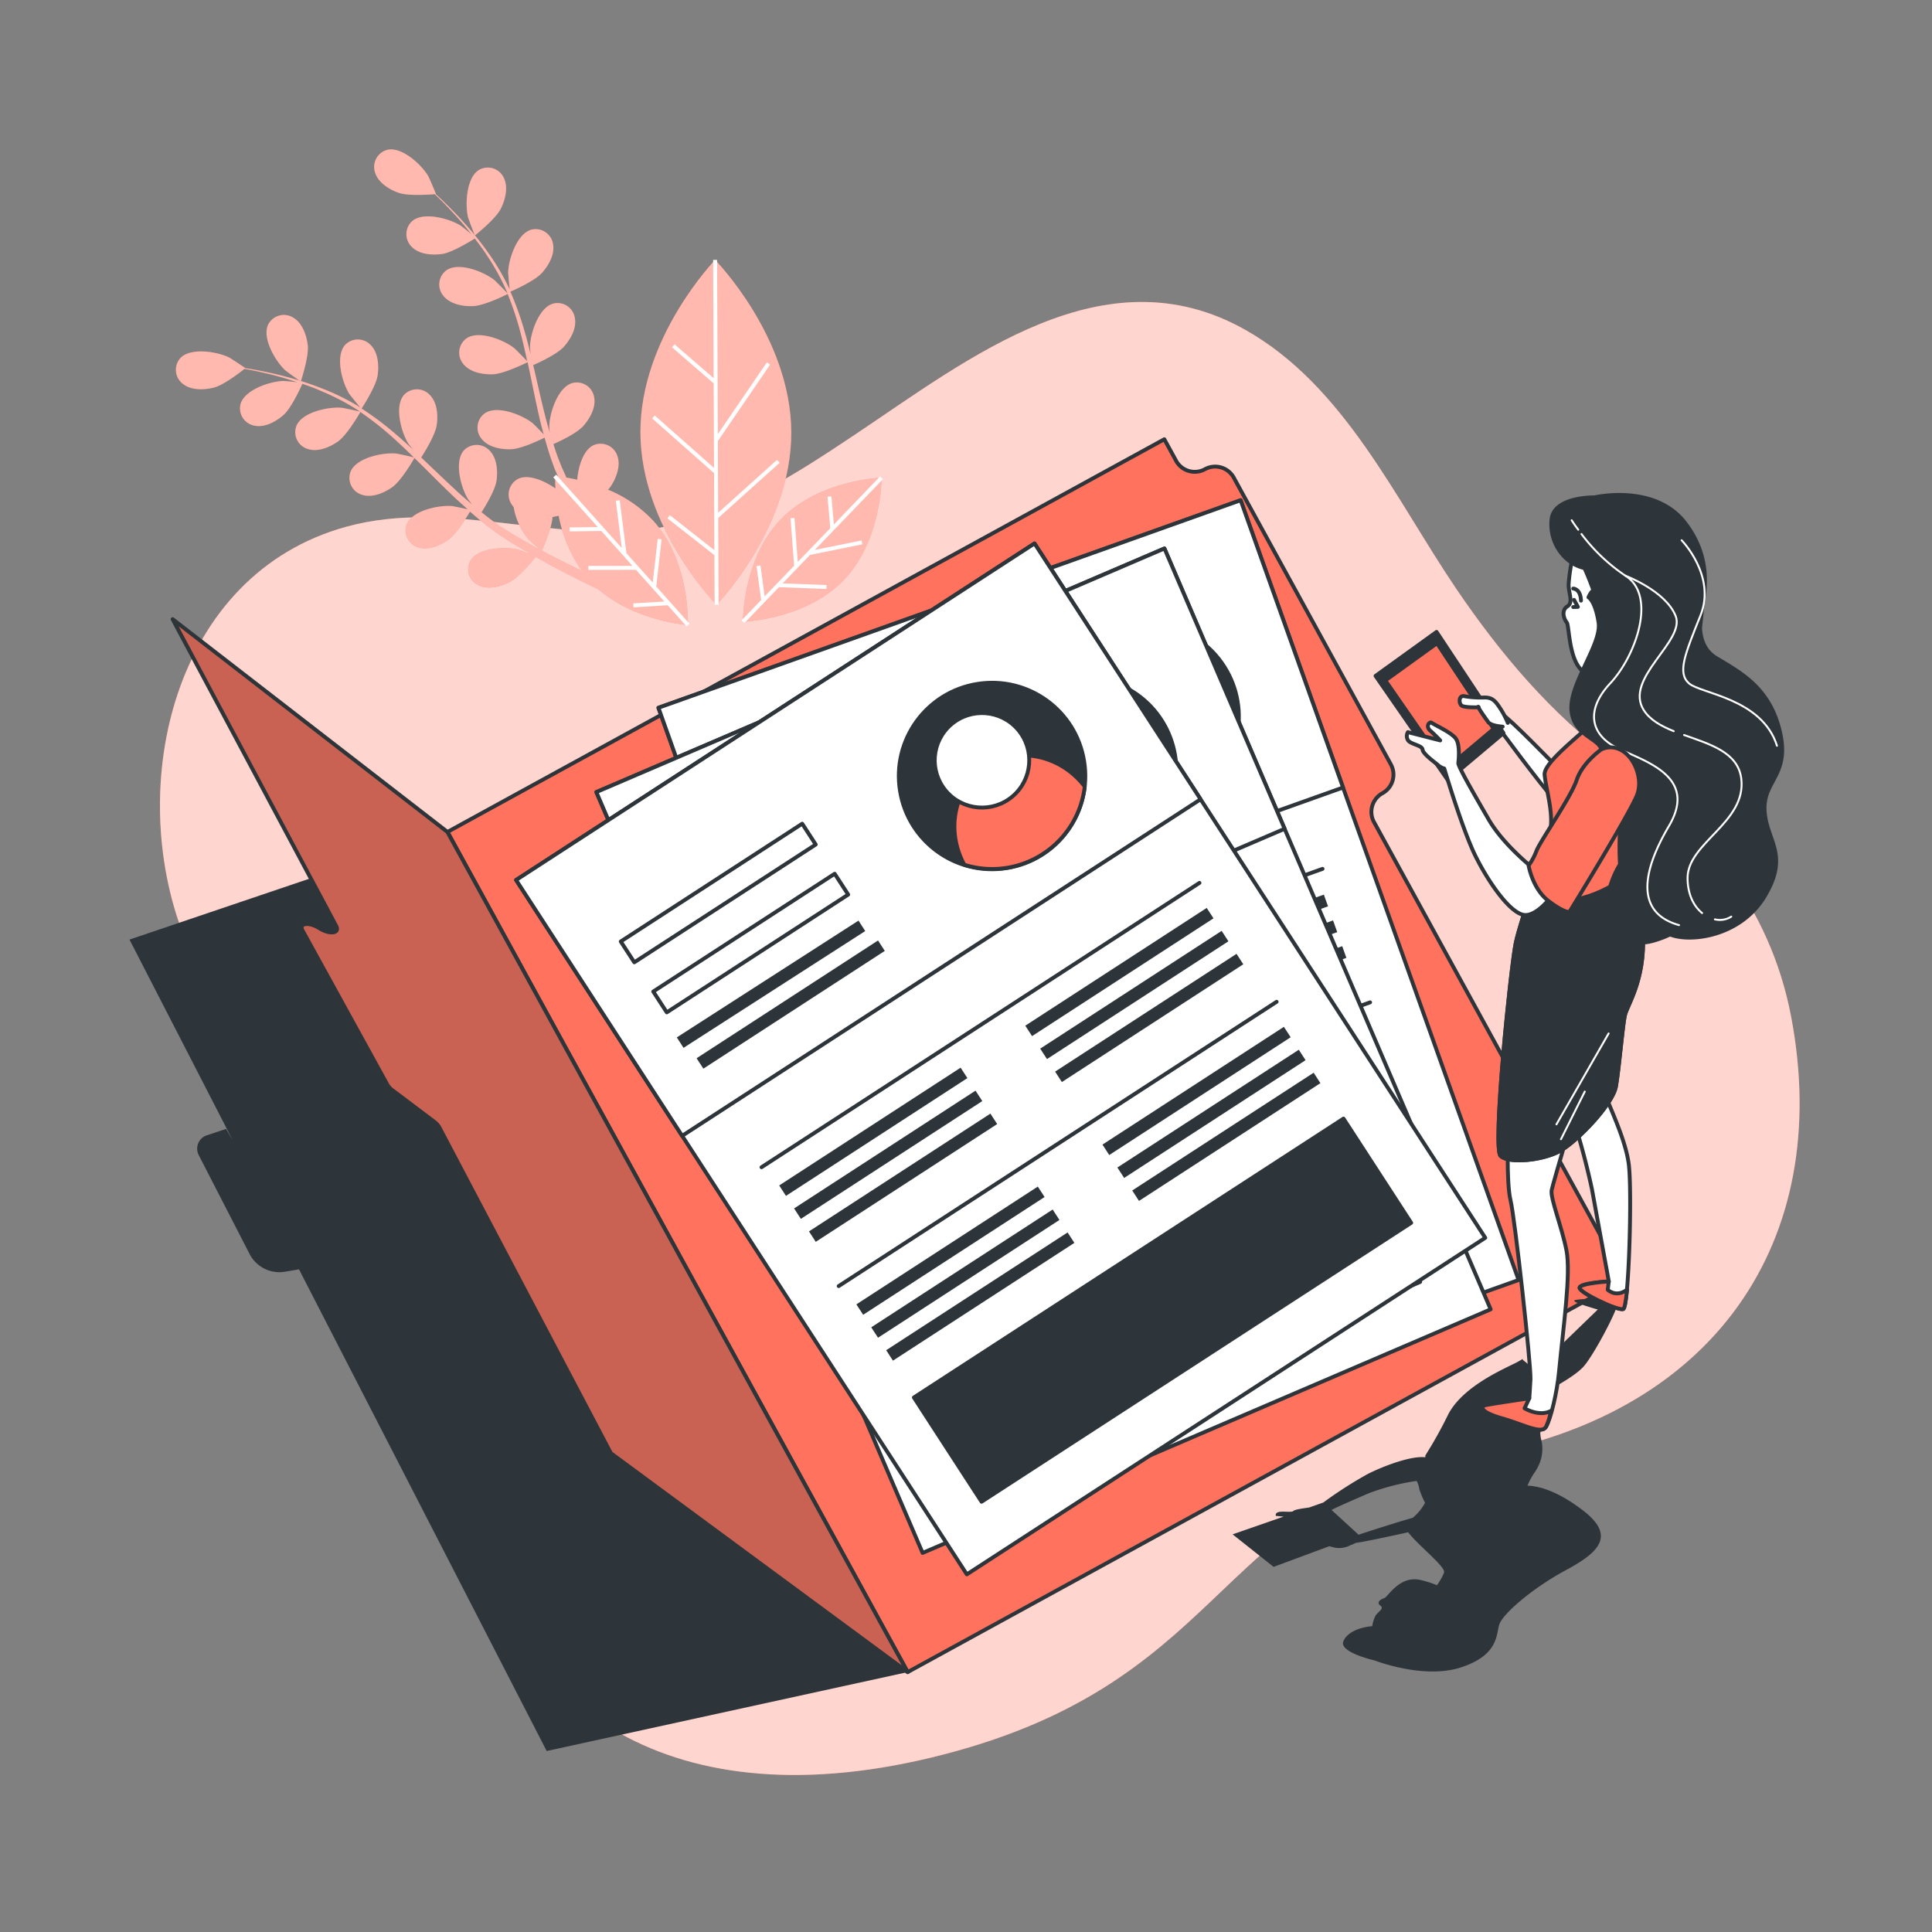 <svg xmlns="http://www.w3.org/2000/svg" viewBox="0 0 500 500"><rect x="0" y="0" width="500" height="500" fill="#808080" stroke="none"/><g id="freepik--background-simple--inject-14"><path d="M376.91,152.43c-15.85-23.38-29-52.62-54.63-67.07-36.45-20.55-71.49,7.39-101,27.11-15.5,10.35-32,21.13-50.78,24.13-26.86,4.3-54.14-7.59-80.77-.31-45,12.3-57.31,67-42.18,105.87,21,54,68,112,77,156s51,75,123,55,68-66,132-76,95-56,84-114c-5.41-28.55-22.95-49.5-45.76-66.32C401.47,184.84,388.25,169.15,376.91,152.43Z" style="fill:#FF725E"></path><g style="opacity:0.7"><path d="M376.91,152.43c-15.85-23.38-29-52.62-54.63-67.07-36.45-20.55-71.49,7.39-101,27.11-15.5,10.35-32,21.13-50.78,24.13-26.86,4.3-54.14-7.59-80.77-.31-45,12.3-57.31,67-42.18,105.87,21,54,68,112,77,156s51,75,123,55,68-66,132-76,95-56,84-114c-5.41-28.55-22.95-49.5-45.76-66.32C401.47,184.84,388.25,169.15,376.91,152.43Z" style="fill:#fff"></path></g></g><g id="freepik--Plants--inject-14"><path d="M122.92,60.92s5.31-4.19,6.67-6.88c1.16-2.29,2-5.53.8-8A4.55,4.55,0,0,0,123.94,44c-3.27,2-3.62,9-2.79,12.3C121.22,56.59,122.87,61,122.92,60.92Z" style="fill:#FF725E"></path><path d="M73.85,95.85c.21.2,4,2.94,4,2.87S80,92.3,79.64,89.31c-.3-2.55-1.39-5.72-3.73-7.09a4.56,4.56,0,0,0-6.53,1.83C67.78,87.55,71.31,93.52,73.85,95.85Z" style="fill:#FF725E"></path><path d="M185.07,67.27S165.64,87.33,165.74,112s19.72,44.53,19.72,44.53,19.43-20.06,19.32-44.7S185.07,67.27,185.07,67.27Z" style="fill:#FF725E"></path><path d="M157.36,126.73a7.46,7.46,0,0,0,.71-.89c1.41-2.14,2.62-5.26,1.71-7.82a4.56,4.56,0,0,0-6.17-2.8c-2.64,1.25-3.94,5.48-4.22,8.94-1-.24-2-.43-2.81-.56-.35-.79-.7-1.58-1.06-2.37s-.65-1.65-1-2.48c-.47-1.23-.89-2.52-1.31-3.81,1.54-.69,6-2.78,7.68-4.63s3.39-4.8,2.88-7.47a4.55,4.55,0,0,0-5.68-3.7c-3.69,1.09-5.86,7.69-5.93,11.12,0,.11,0,.84.13,1.71-.37-1.28-.75-2.54-1.08-3.84-.95-3.69-1.8-7.48-2.67-11.27-.18-.79-.37-1.58-.56-2.37,1.3-.57,6.17-2.8,7.92-4.73s3.38-4.8,2.87-7.47a4.54,4.54,0,0,0-5.68-3.7c-3.68,1.09-5.85,7.69-5.93,11.12,0,.13.07,1,.16,2-.5-2.06-1-4.1-1.61-6.11a80.16,80.16,0,0,0-3.63-10.12c.46-.2,6.22-2.69,8.16-4.84,1.72-1.91,3.39-4.81,2.88-7.48a4.56,4.56,0,0,0-5.68-3.7c-3.69,1.1-5.86,7.69-5.93,11.13,0,.24.28,3.38.42,4.5l0-.12a59.75,59.75,0,0,0-5.29-9.14,80.48,80.48,0,0,0-5.84-7.41c-1.91-2.21-3.8-4.11-5.49-5.78-.91-.9-1.77-1.7-2.58-2.44h.08c.07,0-1.8-4.29-1.94-4.55-1.73-3-6.81-7.71-10.57-6.89a4.56,4.56,0,0,0-3.19,6c.84,2.58,3.7,4.33,6.13,5.16s7.92.45,9.26.33c.83.78,1.7,1.63,2.64,2.59,1.64,1.71,3.48,3.64,5.34,5.88.5.6,1,1.26,1.51,1.89-1.07-.89-2.56-2.08-2.72-2.18-2.9-1.85-9.59-3.71-12.55-1.25a4.56,4.56,0,0,0-.07,6.78c1.93,1.9,5.27,2.13,7.81,1.76s7.39-3.35,8.41-4c1.1,1.42,2.2,2.9,3.25,4.51a58.45,58.45,0,0,1,5,9.13c.08.19.14.39.21.57-.45-.53-3.15-3.26-3.37-3.43-2.68-2.15-9.12-4.73-12.33-2.61a4.55,4.55,0,0,0-.82,6.73c1.71,2.1,5,2.7,7.57,2.6,3-.1,8.78-3,9-3.15a79.31,79.31,0,0,1,3.29,9.87c.66,2.48,1.23,5,1.78,7.58-.6-.68-3.12-3.21-3.32-3.38-2.68-2.15-9.12-4.73-12.34-2.61a4.56,4.56,0,0,0-.82,6.73c1.72,2.1,5,2.7,7.58,2.6,2.88-.1,8.48-2.89,9-3.13.25,1.16.5,2.32.74,3.49.79,3.8,1.56,7.62,2.43,11.36.31,1.3.65,2.57,1,3.84-.94-1-2.69-2.75-2.85-2.88-2.68-2.16-9.13-4.74-12.34-2.62a4.55,4.55,0,0,0-.82,6.73c1.71,2.11,5,2.7,7.57,2.61s7.33-2.34,8.66-3c.59,2.11,1.21,4.19,1.93,6.21.33.86.6,1.76,1,2.57l.55,1.29-.75-.07s0,1.21.07,3.16c-2.83-2-6.91-3.75-9.56-2.53a4.56,4.56,0,0,0-1.83,6.53,5.24,5.24,0,0,0,.59.81,17.7,17.7,0,0,0,3.66,8.15c.14.16,2.06,1.94,3.07,2.82-1-.52-1.94-1-2.94-1.61-1.44-.8-2.94-1.69-4.4-2.55L130,136.55c-.77-.47-1.45-1-2.19-1.52-1.07-.77-2.13-1.61-3.19-2.46.9-1.42,3.48-5.63,3.86-8.09s.17-5.88-1.73-7.82a4.56,4.56,0,0,0-6.78,0c-2.47,3-.64,9.65,1.19,12.56.06.09.51.67,1,1.34-1-.85-2-1.7-3-2.6-2.82-2.56-5.62-5.25-8.44-7.93L109,118.4c.77-1.19,3.6-5.73,4-8.3s.17-5.88-1.72-7.83a4.56,4.56,0,0,0-6.78,0c-2.47,3-.64,9.64,1.19,12.55.06.11.6.79,1.21,1.55-1.55-1.43-3.11-2.85-4.71-4.2a80.33,80.33,0,0,0-8.61-6.44c.27-.42,3.7-5.68,4.14-8.54.38-2.54.17-5.88-1.73-7.82a4.55,4.55,0,0,0-6.77,0c-2.48,3-.65,9.65,1.18,12.56.13.2,2.11,2.67,2.84,3.52l-.11-.07a59,59,0,0,0-9.45-4.71,82,82,0,0,0-9-3c-2.82-.79-5.44-1.33-7.76-1.8-1.27-.24-2.42-.43-3.51-.61l.07,0c.05,0-3.87-2.59-4.14-2.72-3.07-1.53-9.92-2.67-12.61.08a4.56,4.56,0,0,0,.64,6.75c2.13,1.69,5.47,1.57,8,.93s6.85-4,7.9-4.84c1.12.2,2.32.43,3.64.71,2.31.51,4.91,1.11,7.69,2,.75.23,1.54.5,2.31.74-1.39-.14-3.29-.32-3.48-.32-3.43.07-10,2.2-11.15,5.89a4.54,4.54,0,0,0,3.67,5.69c2.67.52,5.58-1.13,7.49-2.84s4.31-6.87,4.81-8c1.7.57,3.43,1.2,5.19,2a58.93,58.93,0,0,1,9.23,4.85c.17.11.33.25.5.36-.67-.19-4.43-1-4.7-1-3.42-.32-10.22,1.08-11.73,4.62a4.54,4.54,0,0,0,3,6.06c2.6.81,5.67-.51,7.76-2,2.41-1.72,5.64-7.39,5.76-7.6a79.78,79.78,0,0,1,8.19,6.42c1.92,1.71,3.8,3.51,5.67,5.34-.88-.23-4.37-1-4.63-1-3.42-.32-10.22,1.08-11.73,4.62a4.56,4.56,0,0,0,3,6.07c2.6.81,5.67-.51,7.76-2,2.35-1.68,5.47-7.09,5.74-7.55l2.54,2.5c2.75,2.74,5.5,5.5,8.3,8.14,1,.91,2,1.78,2.94,2.65-1.33-.3-3.76-.81-4-.83-3.43-.31-10.22,1.09-11.74,4.63a4.55,4.55,0,0,0,3,6.06c2.59.81,5.67-.51,7.76-2s4.82-6,5.57-7.27c1.65,1.43,3.32,2.82,5,4.11.75.54,1.48,1.14,2.23,1.62l2.21,1.48c1.54,1,3,1.85,4.44,2.7.73.44,1.43.83,2.15,1.25-1.3-.51-3.37-1.28-3.57-1.33-3.33-.83-10.27-.48-12.3,2.79a4.55,4.55,0,0,0,2.08,6.45c2.44,1.2,5.68.36,8-.8,2.52-1.28,6.32-6,6.78-6.56,1.77,1,3.5,2,5.13,2.84,4.36,2.34,8.17,4.2,11.12,5.58,9.6,8.3,23.11,9.22,23.11,9.22s.71-16.18-8.81-26.83A33.35,33.35,0,0,0,157.36,126.73ZM140.23,142.5c.3-.66,2.6-5.8,2.76-8.7.53-.1,1.07-.21,1.59-.33a37.38,37.38,0,0,0,6,14.25c-1.75-.83-3.64-1.75-5.64-2.77C143.4,144.19,141.83,143.37,140.23,142.5Z" style="fill:#FF725E"></path><path d="M228.15,123.63s-16.19.5-26.1,10.79-9.78,26.49-9.78,26.49,16.19-.5,26.09-10.79S228.15,123.63,228.15,123.63Z" style="fill:#FF725E"></path><g style="opacity:0.5"><path d="M122.92,60.92s5.31-4.19,6.67-6.88c1.16-2.29,2-5.53.8-8A4.55,4.55,0,0,0,123.94,44c-3.27,2-3.62,9-2.79,12.3C121.22,56.59,122.87,61,122.92,60.92Z" style="fill:#fff"></path><path d="M73.85,95.85c.21.2,4,2.94,4,2.87S80,92.3,79.64,89.31c-.3-2.55-1.39-5.72-3.73-7.09a4.56,4.56,0,0,0-6.53,1.83C67.78,87.55,71.31,93.52,73.85,95.85Z" style="fill:#fff"></path><path d="M185.07,67.27S165.64,87.33,165.74,112s19.72,44.53,19.72,44.53,19.43-20.06,19.32-44.7S185.07,67.27,185.07,67.27Z" style="fill:#fff"></path><path d="M157.36,126.73a7.46,7.46,0,0,0,.71-.89c1.41-2.14,2.62-5.26,1.71-7.82a4.56,4.56,0,0,0-6.17-2.8c-2.64,1.25-3.94,5.48-4.22,8.94-1-.24-2-.43-2.81-.56-.35-.79-.7-1.58-1.06-2.37s-.65-1.65-1-2.48c-.47-1.23-.89-2.52-1.31-3.81,1.54-.69,6-2.78,7.68-4.63s3.39-4.8,2.88-7.47a4.55,4.55,0,0,0-5.68-3.7c-3.69,1.09-5.86,7.69-5.93,11.12,0,.11,0,.84.13,1.71-.37-1.28-.75-2.54-1.08-3.84-.95-3.69-1.8-7.48-2.67-11.27-.18-.79-.37-1.58-.56-2.37,1.3-.57,6.17-2.8,7.92-4.73s3.38-4.8,2.87-7.47a4.54,4.54,0,0,0-5.68-3.7c-3.68,1.09-5.85,7.69-5.93,11.12,0,.13.07,1,.16,2-.5-2.06-1-4.1-1.61-6.11a80.16,80.16,0,0,0-3.63-10.12c.46-.2,6.22-2.69,8.16-4.84,1.72-1.91,3.39-4.81,2.88-7.48a4.56,4.56,0,0,0-5.68-3.7c-3.69,1.1-5.86,7.69-5.93,11.13,0,.24.28,3.38.42,4.5l0-.12a59.75,59.75,0,0,0-5.29-9.14,80.48,80.48,0,0,0-5.84-7.41c-1.91-2.21-3.8-4.11-5.49-5.78-.91-.9-1.77-1.7-2.58-2.44h.08c.07,0-1.8-4.29-1.94-4.55-1.73-3-6.81-7.71-10.57-6.89a4.56,4.56,0,0,0-3.19,6c.84,2.58,3.7,4.33,6.13,5.16s7.92.45,9.26.33c.83.78,1.7,1.63,2.64,2.59,1.64,1.71,3.48,3.64,5.34,5.88.5.6,1,1.26,1.51,1.89-1.07-.89-2.56-2.08-2.72-2.18-2.9-1.85-9.59-3.71-12.55-1.25a4.56,4.56,0,0,0-.07,6.78c1.93,1.9,5.27,2.13,7.81,1.76s7.39-3.35,8.41-4c1.1,1.42,2.2,2.9,3.25,4.51a58.45,58.45,0,0,1,5,9.13c.08.19.14.39.21.57-.45-.53-3.15-3.26-3.37-3.43-2.68-2.15-9.12-4.73-12.33-2.61a4.55,4.55,0,0,0-.82,6.73c1.71,2.1,5,2.7,7.57,2.6,3-.1,8.78-3,9-3.15a79.31,79.31,0,0,1,3.29,9.87c.66,2.48,1.23,5,1.78,7.58-.6-.68-3.12-3.21-3.32-3.38-2.68-2.15-9.12-4.73-12.34-2.61a4.56,4.56,0,0,0-.82,6.73c1.72,2.1,5,2.7,7.58,2.6,2.88-.1,8.48-2.89,9-3.13.25,1.16.5,2.32.74,3.49.79,3.8,1.56,7.62,2.43,11.36.31,1.3.65,2.57,1,3.84-.94-1-2.69-2.75-2.85-2.88-2.68-2.16-9.13-4.74-12.34-2.62a4.55,4.55,0,0,0-.82,6.73c1.71,2.11,5,2.7,7.57,2.61s7.33-2.34,8.66-3c.59,2.11,1.21,4.19,1.93,6.21.33.86.6,1.76,1,2.57l.55,1.29-.75-.07s0,1.21.07,3.16c-2.83-2-6.91-3.75-9.56-2.53a4.56,4.56,0,0,0-1.83,6.53,5.24,5.24,0,0,0,.59.81,17.7,17.7,0,0,0,3.66,8.15c.14.16,2.06,1.94,3.07,2.82-1-.52-1.94-1-2.94-1.61-1.44-.8-2.94-1.69-4.4-2.55L130,136.55c-.77-.47-1.45-1-2.19-1.52-1.07-.77-2.13-1.61-3.19-2.46.9-1.42,3.48-5.63,3.86-8.09s.17-5.88-1.73-7.82a4.56,4.56,0,0,0-6.78,0c-2.47,3-.64,9.65,1.19,12.56.06.09.51.67,1,1.34-1-.85-2-1.7-3-2.6-2.82-2.56-5.62-5.25-8.44-7.93L109,118.4c.77-1.19,3.6-5.73,4-8.3s.17-5.88-1.72-7.83a4.56,4.56,0,0,0-6.78,0c-2.47,3-.64,9.64,1.19,12.55.06.11.6.79,1.21,1.55-1.55-1.43-3.11-2.85-4.71-4.2a80.33,80.33,0,0,0-8.61-6.44c.27-.42,3.7-5.68,4.14-8.54.38-2.54.17-5.88-1.73-7.82a4.55,4.55,0,0,0-6.77,0c-2.48,3-.65,9.65,1.18,12.56.13.2,2.11,2.67,2.84,3.52l-.11-.07a59,59,0,0,0-9.45-4.71,82,82,0,0,0-9-3c-2.82-.79-5.44-1.33-7.76-1.8-1.27-.24-2.42-.43-3.51-.61l.07,0c.05,0-3.87-2.59-4.14-2.72-3.07-1.53-9.92-2.67-12.61.08a4.56,4.56,0,0,0,.64,6.75c2.13,1.69,5.47,1.57,8,.93s6.85-4,7.9-4.84c1.12.2,2.32.43,3.64.71,2.31.51,4.91,1.11,7.69,2,.75.23,1.54.5,2.31.74-1.39-.14-3.29-.32-3.48-.32-3.43.07-10,2.2-11.15,5.89a4.54,4.54,0,0,0,3.67,5.69c2.67.52,5.58-1.13,7.49-2.84s4.31-6.87,4.81-8c1.7.57,3.43,1.2,5.19,2a58.93,58.93,0,0,1,9.23,4.85c.17.11.33.25.5.36-.67-.19-4.43-1-4.7-1-3.42-.32-10.22,1.08-11.73,4.62a4.54,4.54,0,0,0,3,6.06c2.6.81,5.67-.51,7.76-2,2.41-1.72,5.64-7.39,5.76-7.6a79.78,79.78,0,0,1,8.19,6.42c1.92,1.71,3.8,3.51,5.67,5.34-.88-.23-4.37-1-4.63-1-3.42-.32-10.22,1.08-11.73,4.62a4.56,4.56,0,0,0,3,6.07c2.6.81,5.67-.51,7.76-2,2.35-1.68,5.47-7.09,5.74-7.55l2.54,2.5c2.75,2.74,5.5,5.5,8.3,8.14,1,.91,2,1.78,2.94,2.65-1.33-.3-3.76-.81-4-.83-3.43-.31-10.22,1.09-11.74,4.63a4.55,4.55,0,0,0,3,6.06c2.59.81,5.67-.51,7.76-2s4.82-6,5.57-7.27c1.65,1.43,3.32,2.82,5,4.11.75.54,1.48,1.14,2.23,1.62l2.21,1.48c1.54,1,3,1.85,4.44,2.7.73.44,1.43.83,2.15,1.25-1.3-.51-3.37-1.28-3.57-1.33-3.33-.83-10.27-.48-12.3,2.79a4.55,4.55,0,0,0,2.08,6.45c2.44,1.2,5.68.36,8-.8,2.52-1.28,6.32-6,6.78-6.56,1.77,1,3.5,2,5.13,2.84,4.36,2.34,8.17,4.2,11.12,5.58,9.6,8.3,23.11,9.22,23.11,9.22s.71-16.18-8.81-26.83A33.35,33.35,0,0,0,157.36,126.73ZM140.23,142.5c.3-.66,2.6-5.8,2.76-8.7.53-.1,1.07-.21,1.59-.33a37.38,37.38,0,0,0,6,14.25c-1.75-.83-3.64-1.75-5.64-2.77C143.4,144.19,141.83,143.37,140.23,142.5Z" style="fill:#fff"></path><path d="M228.15,123.63s-16.19.5-26.1,10.79-9.78,26.49-9.78,26.49,16.19-.5,26.09-10.79S228.15,123.63,228.15,123.63Z" style="fill:#fff"></path></g><polygon points="185.87 134.06 201.77 119.77 201.09 119.01 185.86 132.7 185.78 113.96 185.87 114.02 199.31 94.36 198.47 93.78 185.78 112.34 185.58 67.27 184.56 67.27 184.69 97.87 174.57 89.11 173.91 89.88 184.7 99.22 184.79 121.1 169.45 107.52 168.78 108.29 184.8 122.46 184.88 142.38 173.35 133.33 172.73 134.14 184.89 143.68 184.95 156.5 185.97 156.5 185.87 134.06 185.87 134.06" style="fill:#fff"></polygon><polygon points="171.22 139.58 170.21 139.46 168.93 150.78 162.1 143.15 162.12 143.15 160.38 129.45 159.37 129.58 160.92 141.83 143.95 122.86 143.19 123.54 154.71 136.41 147.42 136.5 147.43 137.52 155.61 137.42 163.68 146.45 152.28 146.46 152.28 147.48 164.59 147.47 171.93 155.67 163.89 156.16 163.96 157.17 172.8 156.64 177.69 162.11 178.45 161.43 169.84 151.8 171.22 139.58" style="fill:#fff"></polygon><polygon points="209.64 143.61 223.18 140.87 222.97 139.87 210.87 142.32 228.51 123.99 227.78 123.28 215.81 135.72 215.17 128.46 214.16 128.55 214.87 136.7 206.47 145.42 205.61 134.05 204.59 134.13 205.52 146.41 197.89 154.34 196.81 146.36 195.79 146.49 196.99 155.28 191.9 160.56 192.63 161.26 201.59 151.96 213.88 152.43 213.92 151.41 202.54 150.98 209.64 143.6 209.64 143.61" style="fill:#fff"></polygon></g><g id="freepik--Document--inject-14"><path d="M234.9,432.74,115.8,215.31,33.51,243.16l26.69,51.9-1.69-2.9-5,1.66a3.64,3.64,0,0,0-2.08,5.12l13.16,25.59a8.66,8.66,0,0,0,9.14,4.59l3.65-.61,64.1,124.65Z" style="fill:#2e353a"></path><path d="M311.84,121.43h0a5.51,5.51,0,0,1-7.47-2.18l-3.05-5.57L115.8,215.31,234.9,432.74,420.43,331.12,355.59,212.75a5.5,5.5,0,0,1,2.18-7.46h0a5.5,5.5,0,0,0,2.18-7.47L319.3,123.61A5.5,5.5,0,0,0,311.84,121.43Z" style="fill:#FF725E;stroke:#2e353a;stroke-linecap:round;stroke-linejoin:round"></path><rect x="201.71" y="150.12" width="159.96" height="214.25" transform="translate(-70.01 109.49) rotate(-19.62)" style="fill:#fff;stroke:#2e353a;stroke-linecap:round;stroke-linejoin:round"></rect><rect x="179" y="154.05" width="159.96" height="78.93" transform="translate(-49.93 98.17) rotate(-19.62)" style="fill:#fff;stroke:#2e353a;stroke-linecap:round;stroke-linejoin:round"></rect><circle cx="296.48" cy="185.5" r="24.13" transform="translate(-53.24 187.77) rotate(-32.41)" style="fill:#2e353a;stroke:#2e353a;stroke-linecap:round;stroke-linejoin:round"></circle><path d="M304.58,208.23a24.08,24.08,0,0,0,14.57-14.47c-4.19-9.38-14.43-14.27-23.65-11s-14.05,13.56-11.36,23.47A24.09,24.09,0,0,0,304.58,208.23Z" style="fill:#fff;stroke:#2e353a;stroke-linecap:round;stroke-linejoin:round"></path><circle cx="294.86" cy="180.96" r="12.23" transform="translate(-45.92 240.6) rotate(-41.46)" style="fill:#fff;stroke:#2e353a;stroke-linecap:round;stroke-linejoin:round"></circle><rect x="192.53" y="195.35" width="55.98" height="6.43" transform="translate(-53.86 85.55) rotate(-19.62)" style="fill:#fff;stroke:#2e353a;stroke-linecap:round;stroke-linejoin:round"></rect><rect x="197.72" y="209.9" width="55.98" height="6.43" transform="translate(-58.44 88.14) rotate(-19.62)" style="fill:#fff;stroke:#2e353a;stroke-linecap:round;stroke-linejoin:round"></rect><rect x="201.5" y="222.11" width="55.98" height="3.22" transform="translate(-61.79 90.02) rotate(-19.62)" style="fill:#2e353a"></rect><rect x="204.09" y="229.39" width="55.98" height="3.22" transform="translate(-64.08 91.31) rotate(-19.62)" style="fill:#2e353a"></rect><rect x="217.26" y="266.36" width="55.98" height="3.22" transform="translate(-75.72 97.88) rotate(-19.62)" style="fill:#2e353a"></rect><rect x="219.64" y="273.03" width="55.98" height="3.22" transform="translate(-77.83 99.07) rotate(-19.62)" style="fill:#2e353a"></rect><rect x="222.02" y="279.7" width="55.98" height="3.22" transform="translate(-79.93 100.25) rotate(-19.62)" style="fill:#2e353a"></rect><rect x="288.79" y="240.87" width="55.98" height="3.22" transform="translate(-63.02 120.41) rotate(-19.62)" style="fill:#2e353a"></rect><rect x="291.17" y="247.54" width="55.98" height="3.22" transform="translate(-65.12 121.6) rotate(-19.62)" style="fill:#2e353a"></rect><rect x="293.54" y="254.21" width="55.98" height="3.22" transform="translate(-67.22 122.78) rotate(-19.62)" style="fill:#2e353a"></rect><line x1="214.98" y1="270.22" x2="342.27" y2="224.86" style="fill:none;stroke:#2e353a;stroke-linecap:round;stroke-linejoin:round"></line><rect x="229.58" y="300.91" width="55.98" height="3.22" transform="translate(-86.61 104.02) rotate(-19.62)" style="fill:#2e353a"></rect><rect x="231.95" y="307.58" width="55.98" height="3.22" transform="translate(-88.71 105.21) rotate(-19.62)" style="fill:#2e353a"></rect><rect x="234.33" y="314.25" width="55.98" height="3.22" transform="translate(-90.81 106.39) rotate(-19.62)" style="fill:#2e353a"></rect><rect x="301.1" y="275.42" width="55.98" height="3.22" transform="translate(-73.9 126.55) rotate(-19.62)" style="fill:#2e353a"></rect><rect x="303.48" y="282.09" width="55.98" height="3.22" transform="translate(-76 127.74) rotate(-19.62)" style="fill:#2e353a"></rect><rect x="305.85" y="288.76" width="55.98" height="3.22" transform="translate(-78.1 128.92) rotate(-19.62)" style="fill:#2e353a"></rect><line x1="227.29" y1="304.77" x2="354.58" y2="259.41" style="fill:none;stroke:#2e353a;stroke-linecap:round;stroke-linejoin:round"></line><rect x="241.11" y="314.1" width="132.56" height="32.17" transform="translate(-93.01 122.35) rotate(-19.62)" style="fill:#2e353a;stroke:#2e353a;stroke-linecap:round;stroke-linejoin:round"></rect><rect x="190.07" y="164.82" width="159.96" height="214.25" transform="translate(-85.31 128.41) rotate(-23.21)" style="fill:#fff;stroke:#2e353a;stroke-linecap:round;stroke-linejoin:round"></rect><rect x="163.41" y="170.3" width="159.96" height="78.93" transform="translate(-62.96 112.87) rotate(-23.21)" style="fill:#fff;stroke:#2e353a;stroke-linecap:round;stroke-linejoin:round"></rect><circle cx="280.31" cy="199.42" r="24.13" transform="translate(-37.95 330.01) rotate(-57.74)" style="fill:#2e353a;stroke:#2e353a;stroke-linecap:round;stroke-linejoin:round"></circle><path d="M289.82,221.6a24.08,24.08,0,0,0,13.63-15.36c-4.76-9.09-15.29-13.34-24.28-9.48S266,211.17,269.3,220.89A24.1,24.1,0,0,0,289.82,221.6Z" style="fill:#fff;stroke:#2e353a;stroke-linecap:round;stroke-linejoin:round"></path><circle cx="278.41" cy="194.98" r="12.23" transform="translate(-58.17 242.33) rotate(-43.01)" style="fill:#fff;stroke:#2e353a;stroke-linecap:round;stroke-linejoin:round"></circle><rect x="177.33" y="214" width="55.98" height="6.43" transform="translate(-68.98 98.48) rotate(-23.21)" style="fill:#fff;stroke:#2e353a;stroke-linecap:round;stroke-linejoin:round"></rect><rect x="183.42" y="228.19" width="55.98" height="6.43" transform="translate(-74.08 102.03) rotate(-23.21)" style="fill:#fff;stroke:#2e353a;stroke-linecap:round;stroke-linejoin:round"></rect><rect x="187.86" y="240.15" width="55.98" height="3.22" transform="translate(-77.8 104.61) rotate(-23.21)" style="fill:#2e353a"></rect><rect x="190.9" y="247.25" width="55.98" height="3.22" transform="translate(-80.35 106.38) rotate(-23.21)" style="fill:#2e353a"></rect><rect x="206.37" y="283.32" width="55.98" height="3.22" transform="translate(-93.31 115.4) rotate(-23.21)" style="fill:#2e353a"></rect><rect x="209.16" y="289.83" width="55.98" height="3.22" transform="translate(-95.65 117.02) rotate(-23.21)" style="fill:#2e353a"></rect><rect x="211.94" y="296.34" width="55.98" height="3.22" transform="translate(-97.99 118.65) rotate(-23.21)" style="fill:#2e353a"></rect><rect x="276.15" y="253.41" width="55.98" height="3.22" transform="translate(-75.88 140.48) rotate(-23.21)" style="fill:#2e353a"></rect><rect x="278.94" y="259.91" width="55.98" height="3.22" transform="translate(-78.22 142.1) rotate(-23.21)" style="fill:#2e353a"></rect><rect x="281.73" y="266.42" width="55.98" height="3.22" transform="translate(-80.55 143.73) rotate(-23.21)" style="fill:#2e353a"></rect><line x1="204.28" y1="289.08" x2="328.48" y2="235.83" style="fill:none;stroke:#2e353a;stroke-linecap:round;stroke-linejoin:round"></line><rect x="220.82" y="317.04" width="55.98" height="3.22" transform="translate(-105.43 123.82) rotate(-23.21)" style="fill:#2e353a"></rect><rect x="223.61" y="323.54" width="55.98" height="3.22" transform="translate(-107.76 125.44) rotate(-23.21)" style="fill:#2e353a"></rect><rect x="226.4" y="330.05" width="55.98" height="3.22" transform="translate(-110.1 127.07) rotate(-23.21)" style="fill:#2e353a"></rect><rect x="290.61" y="287.12" width="55.98" height="3.22" transform="translate(-87.99 148.9) rotate(-23.21)" style="fill:#2e353a"></rect><rect x="293.4" y="293.62" width="55.98" height="3.22" transform="translate(-90.33 150.52) rotate(-23.21)" style="fill:#2e353a"></rect><rect x="296.18" y="300.13" width="55.98" height="3.22" transform="translate(-92.67 152.15) rotate(-23.21)" style="fill:#2e353a"></rect><line x1="218.73" y1="322.79" x2="342.93" y2="269.54" style="fill:none;stroke:#2e353a;stroke-linecap:round;stroke-linejoin:round"></line><rect x="233.99" y="327.05" width="132.56" height="32.17" transform="translate(-110.92 146.08) rotate(-23.21)" style="fill:#2e353a;stroke:#2e353a;stroke-linecap:round;stroke-linejoin:round"></rect><rect x="179" y="166.89" width="159.96" height="214.25" transform="translate(-107.45 185.22) rotate(-32.99)" style="fill:#fff;stroke:#2e353a;stroke-linecap:round;stroke-linejoin:round"></rect><rect x="142.16" y="177.81" width="159.96" height="78.93" transform="translate(-82.49 156.01) rotate(-32.99)" style="fill:#fff;stroke:#2e353a;stroke-linecap:round;stroke-linejoin:round"></rect><circle cx="256.76" cy="200.8" r="24.13" transform="translate(-28.9 43.81) rotate(-9.23)" style="fill:#2e353a;stroke:#2e353a;stroke-linecap:round;stroke-linejoin:round"></circle><path d="M269.9,221a24.09,24.09,0,0,0,10.83-17.45c-6.24-8.16-17.34-10.54-25.54-5.22s-10.54,16.44-5.63,25.46A24.06,24.06,0,0,0,269.9,221Z" style="fill:#FF725E;stroke:#2e353a;stroke-linecap:round;stroke-linejoin:round"></path><circle cx="254.14" cy="196.75" r="12.23" transform="translate(-66.91 211.82) rotate(-40.43)" style="fill:#fff;stroke:#2e353a;stroke-linecap:round;stroke-linejoin:round"></circle><rect x="157.9" y="227.87" width="55.98" height="6.43" transform="translate(-95.86 138.5) rotate(-32.99)" style="fill:#fff;stroke:#2e353a;stroke-linecap:round;stroke-linejoin:round"></rect><rect x="166.31" y="240.82" width="55.98" height="6.43" transform="translate(-101.56 145.17) rotate(-32.99)" style="fill:#fff;stroke:#2e353a;stroke-linecap:round;stroke-linejoin:round"></rect><rect x="172.45" y="251.87" width="55.98" height="3.22" transform="matrix(0.84, -0.54, 0.54, 0.84, -105.71, 150.03)" style="fill:#2e353a"></rect><rect x="176.65" y="258.35" width="55.98" height="3.22" transform="translate(-108.56 153.36) rotate(-32.99)" style="fill:#2e353a"></rect><rect x="198.03" y="291.27" width="55.98" height="3.22" transform="translate(-123.04 170.31) rotate(-32.99)" style="fill:#2e353a"></rect><rect x="201.88" y="297.21" width="55.98" height="3.22" transform="translate(-125.65 173.37) rotate(-32.99)" style="fill:#2e353a"></rect><rect x="205.73" y="303.15" width="55.98" height="3.22" transform="translate(-128.26 176.43) rotate(-32.99)" style="fill:#2e353a"></rect><rect x="261.71" y="249.92" width="55.98" height="3.22" transform="translate(-90.25 198.32) rotate(-32.99)" style="fill:#2e353a"></rect><rect x="265.57" y="255.86" width="55.98" height="3.22" transform="translate(-92.86 201.38) rotate(-32.99)" style="fill:#2e353a"></rect><rect x="269.42" y="261.8" width="55.98" height="3.22" transform="translate(-95.47 204.44) rotate(-32.99)" style="fill:#2e353a"></rect><line x1="197.08" y1="302.08" x2="310.42" y2="228.49" style="fill:none;stroke:#2e353a;stroke-linecap:round;stroke-linejoin:round"></line><rect x="218" y="322.04" width="55.98" height="3.22" transform="translate(-136.57 186.15) rotate(-32.99)" style="fill:#2e353a"></rect><rect x="221.85" y="327.97" width="55.98" height="3.22" transform="translate(-139.18 189.21) rotate(-32.99)" style="fill:#2e353a"></rect><rect x="225.71" y="333.91" width="55.98" height="3.22" transform="translate(-141.79 192.26) rotate(-32.99)" style="fill:#2e353a"></rect><rect x="281.68" y="280.69" width="55.98" height="3.22" transform="translate(-103.78 214.16) rotate(-32.99)" style="fill:#2e353a"></rect><rect x="285.54" y="286.62" width="55.98" height="3.22" transform="translate(-106.39 217.22) rotate(-32.99)" style="fill:#2e353a"></rect><rect x="289.39" y="292.56" width="55.98" height="3.22" transform="translate(-109.01 220.28) rotate(-32.99)" style="fill:#2e353a"></rect><line x1="217.05" y1="332.84" x2="330.39" y2="259.26" style="fill:none;stroke:#2e353a;stroke-linecap:round;stroke-linejoin:round"></line><rect x="234.59" y="322.95" width="132.56" height="32.17" transform="translate(-136.1 218.52) rotate(-32.99)" style="fill:#2e353a;stroke:#2e353a;stroke-linecap:round;stroke-linejoin:round"></rect><path d="M115.8,215.31,44.68,160.25,87,239.64c1,1.92-1.65,2.28-4.35.58h0c-2.73-1.71-5.42-1.33-4.35.61l21.95,39.9a5,5,0,0,0,1.35,1.45l10.72,8.08a4.79,4.79,0,0,1,1.37,1.49l44.41,84.35,76.81,56.64Z" style="fill:#FF725E;stroke:#2e353a;stroke-linecap:round;stroke-linejoin:round"></path><path d="M115.8,215.31,44.68,160.25,87,239.64c1,1.92-1.65,2.28-4.35.58h0c-2.73-1.71-5.42-1.33-4.35.61l21.95,39.9a5,5,0,0,0,1.35,1.45l10.72,8.08a4.79,4.79,0,0,1,1.37,1.49l44.41,84.35,76.81,56.64Z" style="fill:#2e353a;stroke:#2e353a;stroke-linecap:round;stroke-linejoin:round;opacity:0.25"></path></g><g id="freepik--Character--inject-14"><path d="M418.73,336.52a.15.15,0,0,0-.08-.08c-1.17-.51-11-.42-11.26.16,0,.07.05.16.2.26a4.34,4.34,0,0,0,.66.34c.28.12.62.25,1,.38s.74.26,1.13.38l1.67.52.88.26.58.16-10.18,9.85a77.24,77.24,0,0,1-6.67,5.44l-.46-.46a22.39,22.39,0,0,0-2.11-1.8v-.26a22,22,0,0,1-2.69,1.46c-3.48,1.75-13.24,6.13-16.72,13.15a109.77,109.77,0,0,1-5.8,10.38v.46l-.28,0c-3.37-.29-9.79,1.95-14.51,4.28a106.26,106.26,0,0,0-11.62,7.45h0l-3.66,1.29c-1.33.19-3.77.5-4.11.91s-2.71,0-3.76.26-.75,1-.75,1l2,.19L319,397.09l10.61,8.42L344,400.17l.77.19a6.15,6.15,0,0,0,4.62-.41,15.47,15.47,0,0,0,1.49-.65c2.66-.35,10.75-2.13,13.56-2.75,2.11,2.86,8.13,7.67,9.16,9.75a2.36,2.36,0,0,1,.12.34s0,.05,0,.08a.55.55,0,0,1,0,.26,14.91,14.91,0,0,1-1.85,3.27,26.91,26.91,0,0,0-4.23-1.35c-5.47-1.26-8.46,4.42-9.41,4.7s-2.11,1.12-1,1.92-.57,1.54-1.25,2.62a9.15,9.15,0,0,0-.85,2.71c-3.61.31-6.7,1.8-7.5,4-1,2.81,8.11,4.87,8.11,4.87s12.61,4.93,22.23,1.84,9.25-8.24,10-11,8.6-9.55,17.41-14.28,12.64-9,4.26-15.41c-5.5-4.21-10.34-6.23-14.33-6.39h0c.1-.24.21-.48.32-.71l.2-.44c.12-.25.26-.49.39-.74l.2-.36c.21-.36.43-.71.67-1.06a12.4,12.4,0,0,0,1.09-1.88,10,10,0,0,0,.73-6.53,8.16,8.16,0,0,1-.28-1.94c.2-1.31,2.38-6.46,2.94-8.75a1.87,1.87,0,0,0,0-.48,5.08,5.08,0,0,0-.6-1.84c2.25-1.34,6.78-3.78,8.86-6.09s6.63-10.54,8.33-14.76h0c.07-.17.13-.34.19-.5h0c.06-.15.11-.31.16-.45h0q.06-.21.12-.39v-.05c0-.1.06-.21.08-.3a.09.09,0,0,1,0-.05c0-.09,0-.17,0-.24v-.07a.92.92,0,0,0,0-.16l0-.08S418.74,336.55,418.73,336.52ZM365.6,392.81c-3.09.86-10.21,3.11-14,4.37l-7-6.41c1.7-.88,5.47-2.52,9.75-4.36a59.23,59.23,0,0,1,12.28-3.15,6,6,0,0,1,.67,2.07,23.59,23.59,0,0,0,1.5,3.6A13,13,0,0,1,365.6,392.81Z" style="fill:#2e353a"></path><path d="M406.75,288.38A188.21,188.21,0,0,1,412,307.8c1.41,7.73,4.36,23.82,4.36,23.82s-7.42.42-7.55,1.63,9.79,6,11.27,5.53,2.33-30.66,1.44-37.52-5.63-16-6-18.06-1.18-6.07-1.18-6.07Z" style="fill:#fff;stroke:#2e353a;stroke-linecap:round;stroke-linejoin:round"></path><path d="M420.08,338.78c.37-.11.7-2,1-5-2.91,2.14-5,0-5,0l.27-2.14s-7.42.42-7.55,1.63S418.6,339.24,420.08,338.78Z" style="fill:#FF725E;stroke:#2e353a;stroke-linecap:round;stroke-linejoin:round"></path><path d="M402.34,197.93s-11.78-12.14-13.53-13-2.36,1-1.86,2.05,12.48,16.93,14.51,19S402.34,197.93,402.34,197.93Z" style="fill:#fff;stroke:#2e353a;stroke-linecap:round;stroke-linejoin:round"></path><polygon points="371.78 163.54 355.99 174.92 374.67 201.87 389.11 189.72 371.78 163.54" style="fill:#2e353a;stroke:#2e353a;stroke-linecap:round;stroke-linejoin:round"></polygon><polygon points="371.89 166.47 358.53 176.1 374.34 198.91 386.56 188.63 371.89 166.47" style="fill:#FF725E;stroke:#2e353a;stroke-linecap:round;stroke-linejoin:round"></polygon><path d="M390.22,187.08a21.86,21.86,0,0,0-1.88-3.62c-1.3-2-2.13-3.07-4.42-2.94a25,25,0,0,1-5.08-.37c-1.31-.14-1.33,1.75-.64,2.4s4.5.49,4.5.49c-.39-.51-.1.32,2.42,3.79.71,1,3.2,1.17,3.76,1.23" style="fill:#fff;stroke:#2e353a;stroke-linecap:round;stroke-linejoin:round"></path><path d="M407.12,143.75a45.69,45.69,0,0,0-1.17,7.52c0,2.4,1.3,4.64-.32,5.66s-.94,3.2-.15,4.18.38,13.39,6.67,13.48,12.34-3.15,13.62-6.61,4.45-13.31.46-17.95S410.8,137.55,407.12,143.75Z" style="fill:#fff;stroke:#2e353a;stroke-linecap:round;stroke-linejoin:round"></path><polyline points="407.36 155.24 408.35 157.06 407.15 157.1" style="fill:none;stroke:#2e353a;stroke-linecap:round;stroke-linejoin:round"></polyline><path d="M407.16,152.32s1.88,0,2,3.12" style="fill:none;stroke:#2e353a;stroke-linecap:round;stroke-linejoin:round"></path><path d="M417.15,172.73a49.38,49.38,0,0,1,0,8.4,2.94,2.94,0,0,1-.53,1.26,50.69,50.69,0,0,1,10-5.33l1-.38a105.75,105.75,0,0,1-.76-12.79Z" style="fill:#fff;stroke:#2e353a;stroke-linecap:round;stroke-linejoin:round"></path><path d="M390.32,292.43s-.54,13.55.6,18.18,5.35,42.93,5.17,46.39-.32,4.88-.32,4.88-10.41,1.52-11.47,1.82-1.41,1.69,4.35,3.34,10.19,4.18,11.42,2.27,2.9-9,3.39-14.17c1.15-12,3.12-25.48,1.94-31.54S401.15,310,401.57,308s6.92-24,6.92-24Z" style="fill:#fff;stroke:#2e353a;stroke-linecap:round;stroke-linejoin:round"></path><path d="M400.07,369.31a14.71,14.71,0,0,0,1.29-4.17c-3.05,1.61-6.8-.67-6.8-.67l1.21-2.59s-10.41,1.52-11.47,1.82-1.41,1.69,4.35,3.34S398.84,371.22,400.07,369.31Z" style="fill:#FF725E;stroke:#2e353a;stroke-linecap:round;stroke-linejoin:round"></path><path d="M417.15,172.73a49.38,49.38,0,0,1,0,8.4c-.42,3.85-17.85,15.14-17.41,19.39s2.49,10.17,1.34,15.14-7.53,22.27-8.8,28.43-6.1,53-3.92,55.06,11,1.19,15.44-1.32,13.61-12,14.42-16.71,1.72-15.71,2.31-18.35,5.18-9,4.67-20.78,3.74-26,4.74-35.17,0-21.6-1.59-26.57-1.51-16.36-1.51-16.36Z" style="fill:#FF725E;stroke:#2e353a;stroke-linecap:round;stroke-linejoin:round"></path><path d="M418.2,281.12c.82-4.71,1.72-15.71,2.31-18.35s5.18-9,4.67-20.78c-.29-6.46.87-13.66,2.14-20.37-3.33,3.16-12,10.52-21.25,11.38-6.69.63-8.87-1.32-9.5-3.14-1.85,5.58-3.69,11.23-4.31,14.23-1.28,6.16-6.1,53-3.92,55.06s11,1.19,15.44-1.32S417.39,285.83,418.2,281.12Z" style="fill:#2e353a;stroke:#2e353a;stroke-linecap:round;stroke-linejoin:round"></path><line x1="416.31" y1="267.46" x2="402.81" y2="290.98" style="fill:none;stroke:#fff;stroke-linecap:round;stroke-linejoin:round;stroke-width:0.5px"></line><line x1="410.14" y1="282.5" x2="403.97" y2="294.84" style="fill:none;stroke:#fff;stroke-linecap:round;stroke-linejoin:round;stroke-width:0.5px"></line><path d="M460.65,189.41c-2.61-11.31-10-15.22-16.52-19.13-3-1.79-4-4.85-4.14-7.65l-.33,3a18.58,18.58,0,0,1,0-4.27c.11-.66.25-1.37.41-2.14a17.51,17.51,0,0,0-.1,3.37l.67-6.26,0,.07c1-5.61,1.45-13.08-4.43-20.91-7.85-10.46-23.55-6.77-23.55-6.77s-10.47-.25-11.12,5.68,3.25,11.45,8.52,12.63c0,0,1.07,2.28,2.29,5.69a5,5,0,0,0-1.25,1.87s1.74.87,2.61,6.52-7.83,16.09-7,23,8.26,7,7.82,10.87-5.65,3-5.21,7.82c.31,3.43,6.22,7.76,10,10.9a79.43,79.43,0,0,0-.07,10,23.1,23.1,0,0,0-3.43,12.6c.26,6.44,6.21,8.73,11.86,7.22a27,27,0,0,0,4.52-1.68c5.32,2.14,18.26.49,24.48-9.88,6.52-10.87.43-14.35,0-22.17S463.26,200.71,460.65,189.41Z" style="fill:#2e353a;stroke:#2e353a;stroke-linecap:round;stroke-linejoin:round"></path><path d="M409.29,138.21A47,47,0,0,0,420.66,149c8.26,5.22,2.61,20.87-3.91,27.82s-5.22,13.48,2.17,16.95,20.43,7.39,13,20-8.26,22.6,2.61,25.65" style="fill:none;stroke:#fff;stroke-linecap:round;stroke-linejoin:round;stroke-width:0.5px"></path><path d="M406.75,134.64s.6,1,1.7,2.45" style="fill:none;stroke:#fff;stroke-linecap:round;stroke-linejoin:round;stroke-width:0.5px"></path><path d="M443.82,237.93a5.5,5.5,0,0,0,4.23-.71" style="fill:none;stroke:#fff;stroke-linecap:round;stroke-linejoin:round;stroke-width:0.5px"></path><path d="M435.84,190.22c6.74,2.42,14,4.46,14.81,11.36,1.31,11.3-13.91,16.52-13.91,25.64,0,4.29,1.63,7.33,3.76,9.08" style="fill:none;stroke:#fff;stroke-linecap:round;stroke-linejoin:round;stroke-width:0.5px"></path><path d="M420.66,149s10.43,3.91,13,10.43-13.47,16.09-8.26,24.35c1.61,2.54,4.49,4.13,7.76,5.45" style="fill:none;stroke:#fff;stroke-linecap:round;stroke-linejoin:round;stroke-width:0.5px"></path><path d="M435.2,139.82s9,9.19,4.89,19.44-6,14.88-3,17.58S456,180.7,459.88,193" style="fill:none;stroke:#fff;stroke-linecap:round;stroke-linejoin:round;stroke-width:0.5px"></path><path d="M398.64,226.19s-9.1-6.72-13.4-14.16-7.92-13.76-7.83-14.57.53-4.86-.73-6.43-5.56-3.48-6.12-3.95-1.73.84-.43,2,2.59,2.54,2.59,2.54l-8.36-2.14a2,2,0,0,0,.16,2.27c.92.92,3.55,1.2,3.64,2.24s2.75,3,3.88,3.9a3.92,3.92,0,0,0,1.73,1s4.79,16.09,8.16,22.81,8.5,14,12.07,15,7.95-5.28,7.95-5.28Z" style="fill:#fff;stroke:#2e353a;stroke-linecap:round;stroke-linejoin:round"></path><path d="M414.45,193.93s-4.87,3.36-6.39,7.9-9.28,15.57-10.4,18.32A16.09,16.09,0,0,1,395.6,224s1,6,5.14,9.16,5.42,2.85,5.42,2.85,15-24.38,17.42-30.05S420.9,191.15,414.45,193.93Z" style="fill:#FF725E;stroke:#2e353a;stroke-linecap:round;stroke-linejoin:round"></path></g></svg>
